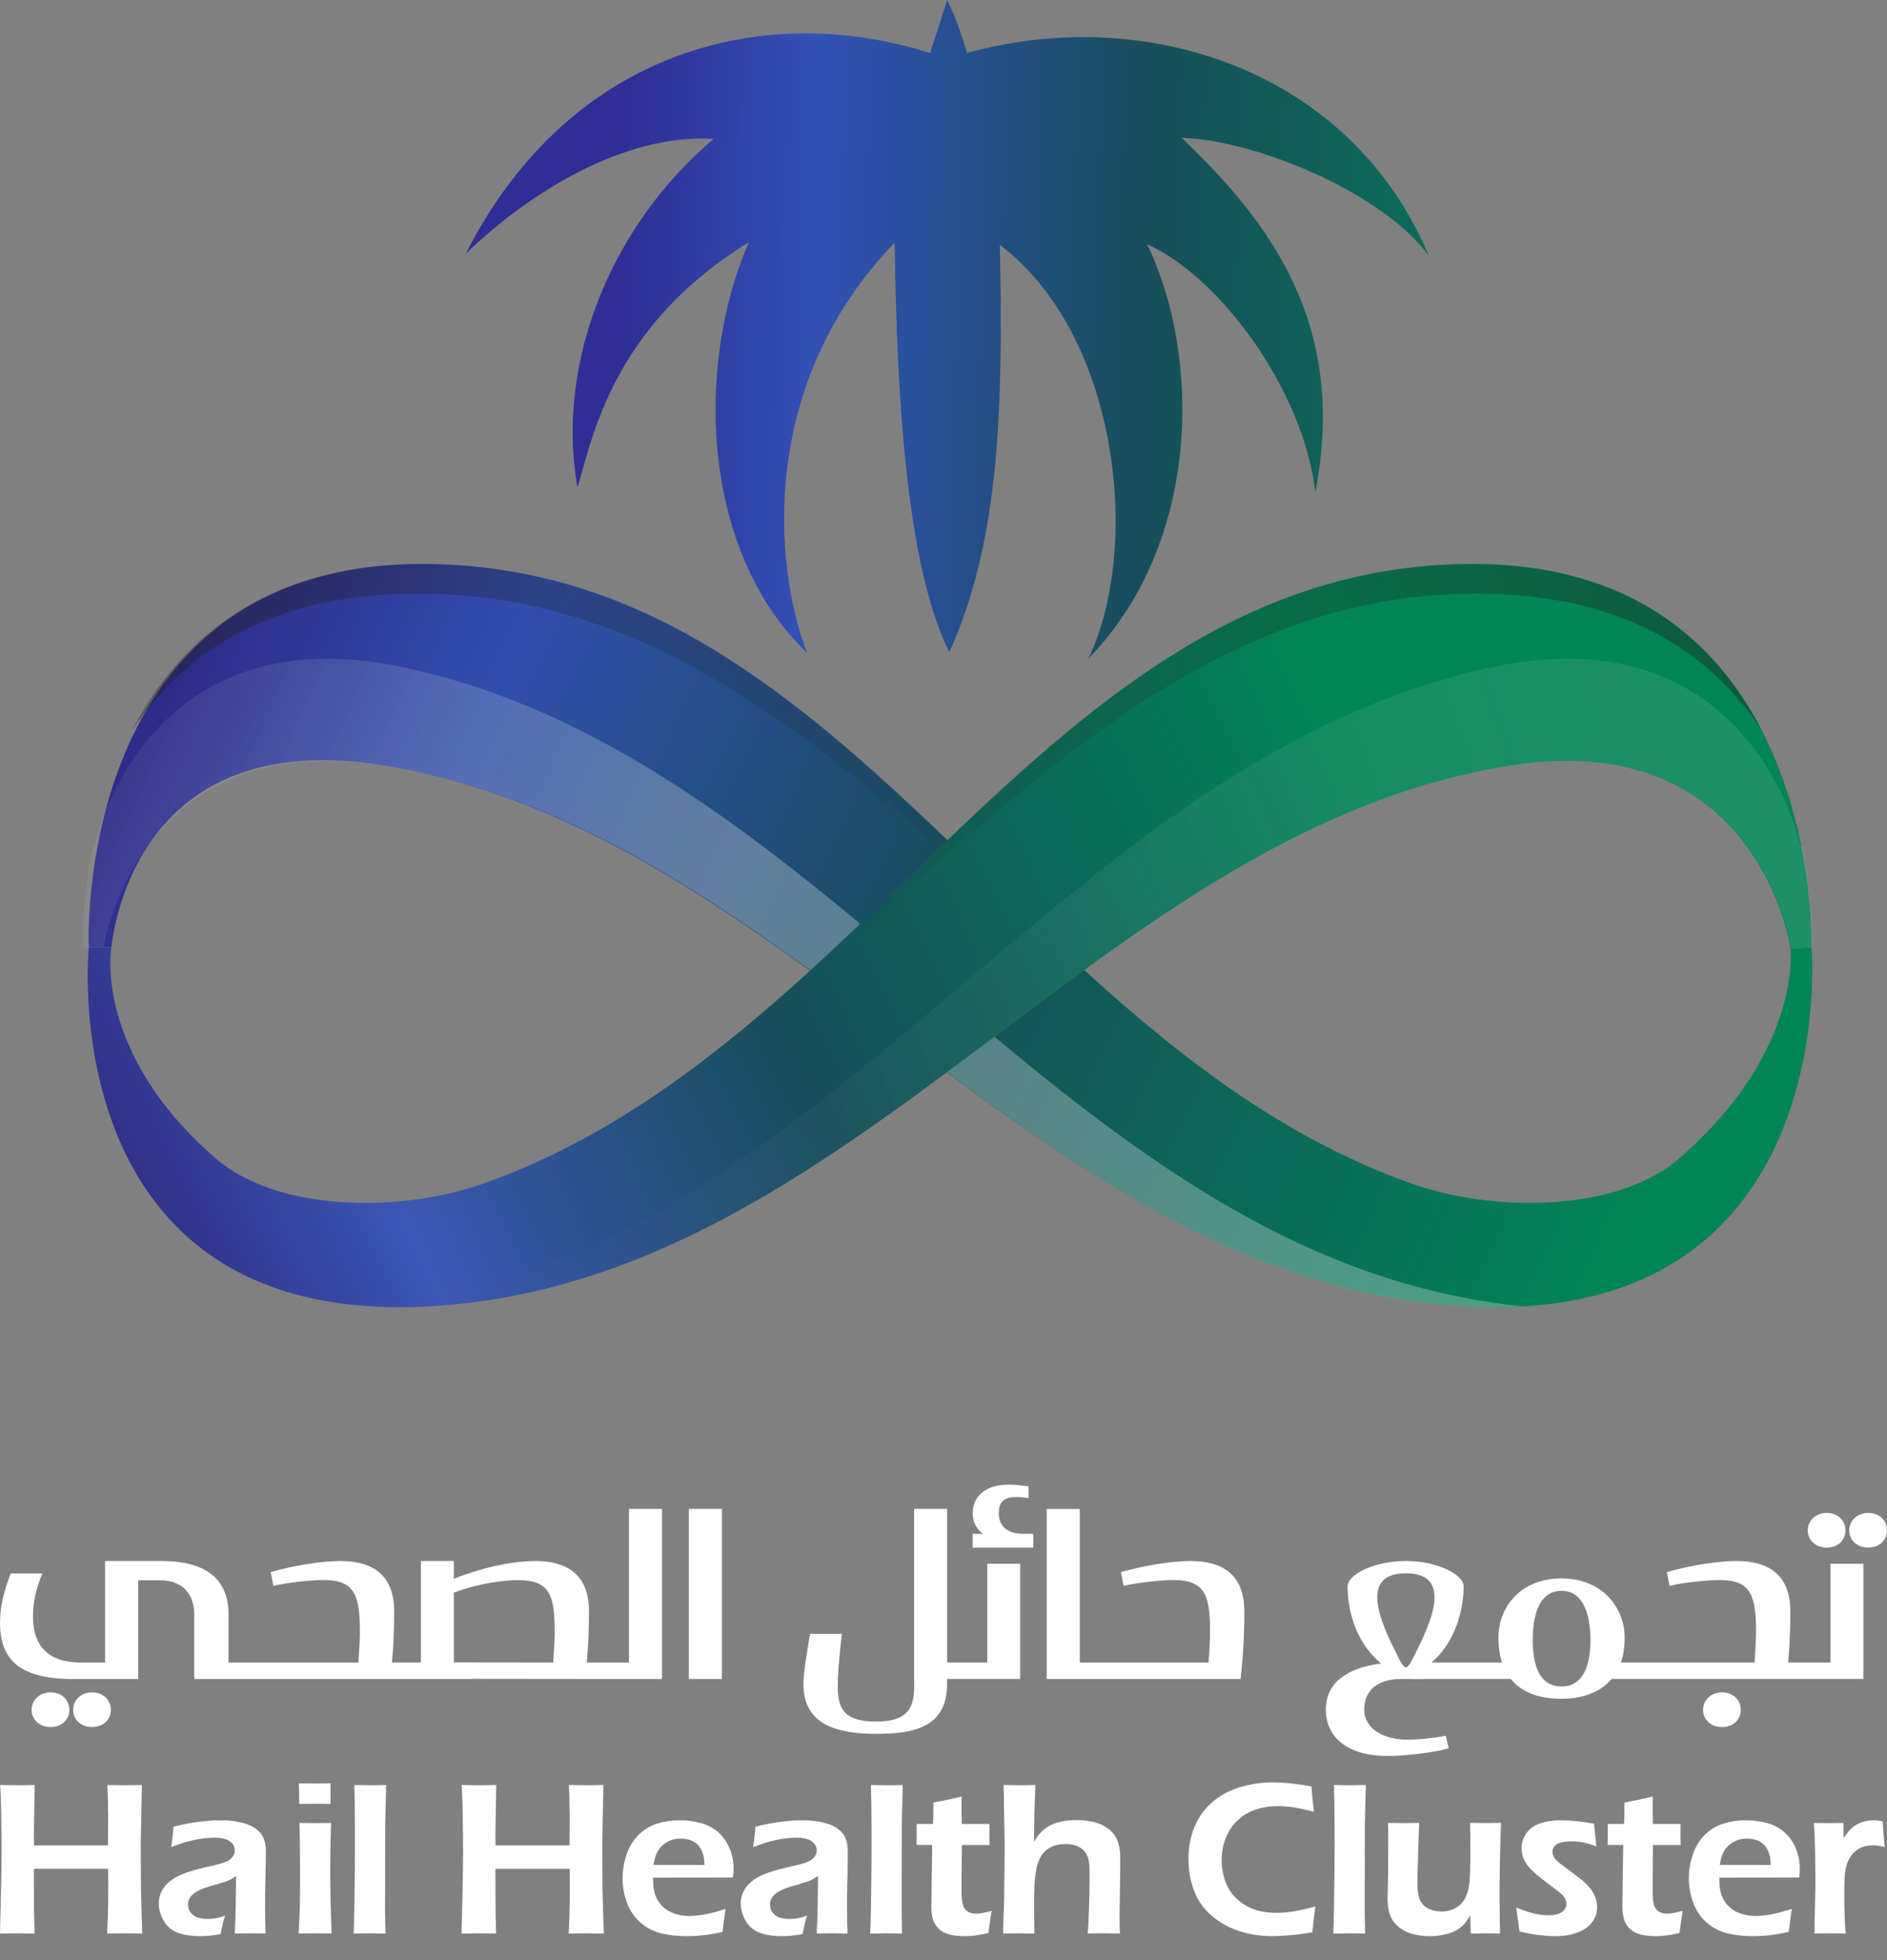 <svg xmlns="http://www.w3.org/2000/svg" width="78" height="81" viewBox="0 0 78 81" fill="none"><rect x="0" y="0" width="78" height="81" fill="#808080" stroke="none"/><path d="M3.669 39.145C3.669 39.145 2.951 23.307 17.457 23.307C34.884 23.307 42.136 43.155 58.328 48.904C61.751 50.119 66.839 50.101 69.415 47.867C74.503 43.456 74.014 39.2 74.014 39.2L74.88 39.145C74.88 39.145 76.234 54.884 60.539 53.982C42.996 52.974 32.822 34.365 15.833 31.627C5.809 30.012 4.725 38.16 4.603 39.145H3.669Z" fill="url(#paint0_linear_21_781)"></path><path opacity="0.33" d="M3.903 34.941C3.903 34.941 5.91 25.286 16.66 27.573C34.547 31.377 44.056 51.848 62.625 53.95C62.737 53.964 62.846 53.972 62.956 53.982C62.188 54.029 61.375 54.033 60.504 53.983C42.961 52.975 32.805 34.268 15.799 31.628C5.577 30.041 4.28 39.201 4.28 39.201L3.414 39.146C3.414 39.146 3.357 37.333 3.844 34.934L3.903 34.941Z" fill="url(#paint1_linear_21_781)"></path><path opacity="0.4" d="M16.137 24.559C10.643 24.839 7.386 27.257 5.461 30.19C7.306 26.604 10.8 23.307 17.418 23.307C29.675 23.307 36.898 33.123 45.738 40.95C36.416 33.374 28.474 23.93 16.137 24.559Z" fill="url(#paint2_linear_21_781)"></path><path d="M74.88 39.145C74.88 39.145 75.377 23.307 60.872 23.307C43.444 23.307 36.192 43.155 20 48.904C16.578 50.119 11.49 50.101 8.913 47.867C3.826 43.456 4.603 39.145 4.603 39.145H3.669C3.669 39.145 2.094 54.884 17.79 53.982C35.333 52.973 45.489 34.267 62.495 31.626C72.717 30.039 74.014 39.199 74.014 39.199L74.88 39.145Z" fill="url(#paint3_linear_21_781)"></path><path opacity="0.4" d="M62.153 24.559C67.647 24.839 70.904 27.257 72.829 30.19C70.985 26.604 67.49 23.307 60.872 23.307C48.615 23.307 41.392 33.123 32.552 40.95C41.875 33.374 49.816 23.93 62.153 24.559Z" fill="url(#paint4_linear_21_781)"></path><path opacity="0.18" d="M74.418 34.941C74.418 34.941 72.411 25.286 61.661 27.573C43.774 31.377 34.265 51.848 15.696 53.95C15.584 53.964 15.476 53.972 15.365 53.982C16.133 54.029 16.946 54.033 17.817 53.983C35.36 52.975 45.516 34.269 62.523 31.628C72.744 30.041 74.041 39.201 74.041 39.201L74.907 39.146C74.907 39.146 74.964 37.333 74.477 34.934L74.418 34.941Z" fill="url(#paint5_linear_21_781)"></path><path fill-rule="evenodd" clip-rule="evenodd" d="M38.446 2.196C31.604 0.01 23.543 2.04 19.248 10.493C21.802 8.002 25.788 5.505 29.503 5.74C25.494 9.097 22.921 14.713 23.871 20.153C24.48 18.13 25.293 13.487 30.954 10.011C28.674 15.255 29.062 22.881 33.355 26.97C31.952 23.281 31.395 15.81 36.977 10.033C37.057 13.897 37.172 22.862 39.242 26.949C41.349 22.305 41.46 16.763 41.33 10.12C46.324 13.902 47.158 22.782 44.983 27.222C49.7 22.39 49.627 14.619 47.41 10.088C50.435 11.44 53.882 16.134 54.37 20.336C55.728 13.321 52.404 9.108 48.85 5.697C51.968 5.789 57.246 8.024 59.068 10.587C55.844 2.898 47.388 0.142 39.967 2.188C39.77 1.447 39.419 0.537 39.154 0L38.446 2.196Z" fill="url(#paint6_linear_21_781)"></path><path d="M0 79.902L0.038 78.288C0.06 77.407 0.067 76.59 0.06 75.835C0.053 75.082 0.044 74.556 0.032 74.26L0.007 73.765C0.36 73.772 0.61 73.775 0.756 73.775C0.867 73.775 1.093 73.772 1.433 73.765L1.399 75.793L1.404 76.26H4.465L4.471 75.044C4.466 74.626 4.46 74.352 4.456 74.22L4.437 73.765L5.189 73.775C5.255 73.775 5.48 73.772 5.864 73.765L5.816 76.215L5.827 78.032L5.854 79.097C5.867 79.535 5.875 79.803 5.879 79.902L5.176 79.893C5.09 79.893 4.84 79.896 4.429 79.902C4.473 79.054 4.486 78.163 4.469 77.227H1.399L1.404 78.882L1.428 79.902L0.689 79.893C0.608 79.893 0.378 79.896 0 79.902Z" fill="white"></path><path d="M7.074 76.332C7.107 76.116 7.127 75.965 7.134 75.878C7.141 75.791 7.155 75.659 7.175 75.482C7.578 75.386 7.935 75.319 8.246 75.28C8.556 75.241 8.856 75.222 9.147 75.222C9.477 75.222 9.781 75.26 10.06 75.336C10.339 75.413 10.559 75.534 10.723 75.702C10.886 75.87 10.974 76.111 10.987 76.426C10.995 76.596 10.988 77.032 10.969 77.732C10.95 78.432 10.952 79.155 10.974 79.901C10.745 79.895 10.535 79.892 10.344 79.892C10.16 79.892 9.946 79.895 9.701 79.901C9.725 79.539 9.74 79.118 9.745 78.642L9.758 77.522C9.646 77.597 9.562 77.649 9.503 77.679C9.444 77.709 9.378 77.737 9.304 77.763C9.23 77.788 9.1 77.827 8.913 77.88C8.726 77.932 8.577 77.978 8.464 78.016C8.351 78.056 8.25 78.1 8.16 78.149C8.072 78.199 7.997 78.254 7.936 78.316C7.875 78.378 7.833 78.442 7.807 78.51C7.78 78.577 7.77 78.65 7.773 78.728C7.778 78.853 7.819 78.963 7.896 79.054C7.973 79.146 8.068 79.209 8.181 79.245C8.293 79.28 8.424 79.299 8.574 79.299C8.67 79.299 8.771 79.292 8.877 79.277C8.982 79.262 9.124 79.224 9.302 79.164C9.246 79.335 9.183 79.59 9.113 79.928C8.901 79.964 8.733 79.986 8.607 79.996C8.482 80.005 8.365 80.009 8.257 80.009C7.88 80.009 7.567 79.957 7.32 79.856C7.073 79.755 6.887 79.592 6.763 79.37C6.638 79.148 6.572 78.925 6.562 78.7C6.557 78.572 6.574 78.443 6.614 78.318C6.653 78.192 6.715 78.076 6.797 77.972C6.88 77.867 6.988 77.766 7.122 77.668C7.256 77.571 7.452 77.476 7.709 77.384C7.967 77.293 8.307 77.201 8.733 77.108C8.846 77.084 8.963 77.055 9.085 77.02C9.205 76.986 9.303 76.952 9.375 76.919C9.447 76.886 9.509 76.843 9.56 76.791C9.612 76.738 9.65 76.684 9.673 76.627C9.696 76.57 9.706 76.512 9.703 76.452C9.699 76.335 9.657 76.236 9.576 76.155C9.496 76.075 9.395 76.018 9.273 75.987C9.15 75.955 9.015 75.94 8.868 75.94C8.321 75.941 7.723 76.071 7.074 76.332Z" fill="white"></path><path d="M12.343 79.902C12.37 79.453 12.386 79.077 12.392 78.774C12.403 78.295 12.406 77.742 12.404 77.115C12.401 76.489 12.392 75.894 12.377 75.331C12.669 75.337 12.889 75.34 13.035 75.34C13.168 75.34 13.387 75.337 13.687 75.331C13.668 75.852 13.656 76.35 13.651 76.823C13.646 77.297 13.65 77.839 13.664 78.45C13.677 79.062 13.692 79.546 13.706 79.902C13.432 79.897 13.213 79.893 13.049 79.893C12.893 79.893 12.657 79.896 12.343 79.902ZM12.368 74.547C12.368 74.238 12.363 74.001 12.357 73.836L12.351 73.692C12.624 73.699 12.846 73.701 13.017 73.701C13.251 73.701 13.468 73.699 13.668 73.692C13.663 73.767 13.66 73.852 13.661 73.949L13.663 74.547C13.435 74.541 13.226 74.538 13.033 74.538C12.842 74.538 12.62 74.541 12.368 74.547Z" fill="white"></path><path d="M14.618 79.903C14.641 79.396 14.658 78.486 14.668 77.171C14.679 75.857 14.671 74.722 14.647 73.765C14.96 73.772 15.181 73.775 15.313 73.775C15.491 73.775 15.706 73.772 15.961 73.765L15.922 75.407L15.916 79.067L15.933 79.903C15.687 79.897 15.478 79.893 15.307 79.893C15.25 79.893 15.02 79.896 14.618 79.903Z" fill="white"></path><path d="M19.078 79.903L19.117 78.288C19.138 77.407 19.146 76.59 19.138 75.835C19.132 75.082 19.122 74.556 19.11 74.26L19.085 73.765C19.438 73.772 19.688 73.775 19.835 73.775C19.945 73.775 20.171 73.772 20.512 73.765L20.477 75.793L20.483 76.26H23.543L23.549 75.044C23.544 74.627 23.539 74.352 23.534 74.22L23.515 73.765L24.267 73.775C24.334 73.775 24.558 73.772 24.942 73.765L24.894 76.216L24.905 78.032L24.933 79.097C24.945 79.536 24.953 79.803 24.957 79.903L24.254 79.893C24.168 79.893 23.918 79.896 23.508 79.903C23.552 79.054 23.564 78.163 23.547 77.228H20.477L20.483 78.882L20.506 79.903L19.767 79.893C19.686 79.893 19.456 79.896 19.078 79.903Z" fill="white"></path><path d="M29.993 78.882C29.961 79.058 29.919 79.376 29.866 79.835C29.545 79.904 29.274 79.95 29.053 79.974C28.832 79.999 28.609 80.01 28.385 80.01C27.991 80.01 27.639 79.97 27.326 79.893C27.012 79.815 26.734 79.672 26.492 79.464C26.25 79.256 26.067 79 25.944 78.698C25.82 78.396 25.752 78.078 25.738 77.746C25.723 77.378 25.773 77.02 25.887 76.675C26.001 76.329 26.17 76.046 26.393 75.826C26.616 75.606 26.875 75.449 27.168 75.358C27.461 75.267 27.769 75.222 28.093 75.222C28.399 75.222 28.691 75.26 28.97 75.336C29.249 75.413 29.486 75.537 29.68 75.71C29.874 75.884 30.026 76.092 30.137 76.336C30.248 76.58 30.31 76.851 30.322 77.15C30.327 77.291 30.318 77.436 30.295 77.586L26.999 77.59C26.997 77.702 26.998 77.79 27.001 77.855C27.009 78.057 27.051 78.24 27.127 78.409C27.203 78.576 27.309 78.719 27.447 78.836C27.583 78.953 27.744 79.039 27.93 79.094C28.115 79.149 28.296 79.177 28.473 79.177C28.68 79.177 28.902 79.155 29.142 79.11C29.381 79.066 29.666 78.989 29.993 78.882ZM27.014 77.065L29.119 77.07C29.113 76.927 29.104 76.821 29.093 76.751C29.08 76.683 29.057 76.605 29.022 76.516C28.988 76.428 28.941 76.351 28.885 76.283C28.828 76.216 28.763 76.161 28.689 76.116C28.615 76.071 28.531 76.036 28.435 76.013C28.34 75.989 28.239 75.977 28.13 75.977C28.005 75.977 27.883 75.997 27.766 76.035C27.649 76.074 27.543 76.131 27.447 76.206C27.351 76.281 27.273 76.364 27.216 76.457C27.159 76.549 27.116 76.638 27.09 76.723C27.064 76.809 27.038 76.921 27.014 77.065Z" fill="white"></path><path d="M31.13 76.332C31.163 76.116 31.182 75.965 31.19 75.878C31.196 75.791 31.21 75.659 31.23 75.482C31.634 75.386 31.99 75.319 32.301 75.28C32.611 75.241 32.911 75.222 33.203 75.222C33.532 75.222 33.837 75.26 34.115 75.336C34.395 75.413 34.614 75.534 34.778 75.702C34.941 75.87 35.029 76.111 35.042 76.426C35.05 76.596 35.043 77.032 35.025 77.732C35.006 78.432 35.008 79.155 35.029 79.901C34.801 79.895 34.59 79.892 34.399 79.892C34.216 79.892 34.001 79.895 33.756 79.901C33.78 79.539 33.795 79.118 33.8 78.642L33.813 77.522C33.702 77.597 33.617 77.649 33.558 77.679C33.499 77.709 33.433 77.737 33.359 77.763C33.285 77.788 33.155 77.827 32.969 77.88C32.781 77.932 32.633 77.978 32.519 78.016C32.407 78.056 32.306 78.1 32.216 78.149C32.127 78.199 32.052 78.254 31.991 78.316C31.93 78.378 31.888 78.442 31.862 78.51C31.836 78.577 31.825 78.65 31.828 78.728C31.834 78.853 31.874 78.963 31.952 79.054C32.029 79.146 32.123 79.209 32.236 79.245C32.349 79.28 32.48 79.299 32.63 79.299C32.725 79.299 32.826 79.292 32.932 79.277C33.038 79.262 33.179 79.224 33.357 79.164C33.301 79.335 33.238 79.59 33.168 79.928C32.956 79.964 32.788 79.986 32.662 79.996C32.537 80.005 32.42 80.009 32.312 80.009C31.935 80.009 31.622 79.957 31.375 79.856C31.128 79.754 30.942 79.592 30.818 79.37C30.694 79.148 30.627 78.925 30.618 78.7C30.612 78.572 30.63 78.443 30.669 78.318C30.709 78.192 30.77 78.076 30.853 77.972C30.935 77.867 31.044 77.766 31.177 77.668C31.311 77.571 31.507 77.476 31.765 77.384C32.022 77.293 32.363 77.201 32.788 77.108C32.901 77.084 33.018 77.055 33.14 77.02C33.261 76.986 33.358 76.952 33.43 76.919C33.502 76.886 33.564 76.843 33.615 76.791C33.667 76.738 33.705 76.684 33.728 76.627C33.751 76.57 33.762 76.512 33.759 76.452C33.754 76.335 33.712 76.236 33.632 76.155C33.552 76.075 33.451 76.018 33.328 75.987C33.206 75.955 33.071 75.94 32.924 75.94C32.377 75.941 31.779 76.071 31.13 76.332Z" fill="white"></path><path d="M35.971 79.903C35.996 79.396 36.012 78.486 36.022 77.171C36.032 75.857 36.025 74.722 36 73.765C36.312 73.772 36.535 73.775 36.667 73.775C36.844 73.775 37.059 73.772 37.315 73.765L37.275 75.407L37.27 79.067L37.287 79.903C37.04 79.897 36.832 79.893 36.66 79.893C36.602 79.893 36.373 79.896 35.971 79.903Z" fill="white"></path><path d="M40.991 78.962C40.962 79.127 40.917 79.433 40.858 79.88C40.609 79.937 40.413 79.972 40.27 79.987C40.126 80.002 39.992 80.01 39.866 80.01C39.643 80.01 39.445 79.988 39.268 79.947C39.091 79.905 38.943 79.831 38.825 79.724C38.706 79.618 38.624 79.494 38.578 79.351C38.532 79.208 38.505 79.06 38.499 78.908C38.497 78.869 38.497 78.816 38.497 78.751C38.497 78.685 38.501 78.472 38.507 78.112L38.533 76.241H37.885C37.892 76.062 37.894 75.772 37.89 75.373H38.566C38.578 75.2 38.583 74.904 38.584 74.488L39.111 74.385C39.222 74.364 39.434 74.314 39.749 74.237C39.744 74.641 39.747 75.02 39.758 75.374H40.902C40.897 75.779 40.899 76.068 40.906 76.242H39.759C39.746 77.462 39.744 78.168 39.752 78.36C39.759 78.546 39.785 78.69 39.831 78.792C39.875 78.894 39.944 78.967 40.035 79.012C40.127 79.057 40.224 79.079 40.326 79.079C40.4 79.079 40.478 79.073 40.561 79.061C40.643 79.049 40.786 79.016 40.991 78.962Z" fill="white"></path><path d="M41.461 79.903L41.508 78.441L41.53 76.35L41.486 73.765C41.75 73.772 41.97 73.775 42.144 73.775C42.371 73.775 42.59 73.772 42.797 73.765L42.76 74.835C42.752 75.1 42.746 75.524 42.74 76.108C42.83 75.964 42.906 75.856 42.968 75.784C43.03 75.712 43.099 75.645 43.176 75.584C43.252 75.523 43.332 75.47 43.414 75.428C43.497 75.386 43.593 75.349 43.705 75.316C43.816 75.283 43.94 75.258 44.077 75.239C44.215 75.221 44.355 75.212 44.5 75.212C44.748 75.212 44.988 75.241 45.221 75.297C45.452 75.354 45.654 75.45 45.826 75.585C45.999 75.719 46.118 75.878 46.188 76.059C46.256 76.241 46.295 76.43 46.303 76.627C46.309 76.757 46.309 76.957 46.306 77.23L46.278 79.195C46.277 79.399 46.281 79.634 46.292 79.901C46.05 79.895 45.836 79.891 45.65 79.891C45.45 79.891 45.221 79.894 44.963 79.901C44.99 79.547 45.011 79.065 45.026 78.453C45.041 77.842 45.043 77.407 45.032 77.149C45.023 76.912 44.977 76.727 44.895 76.594C44.812 76.461 44.697 76.362 44.545 76.297C44.395 76.232 44.231 76.201 44.055 76.201C43.827 76.201 43.628 76.241 43.459 76.322C43.294 76.4 43.158 76.517 43.051 76.673C42.964 76.803 42.893 76.987 42.84 77.227C42.784 77.479 42.752 77.868 42.745 78.396C42.74 78.651 42.744 79.154 42.756 79.903C42.519 79.897 42.315 79.893 42.144 79.893C41.978 79.893 41.753 79.896 41.461 79.903Z" fill="white"></path><path d="M54.373 78.778C54.322 79.129 54.28 79.486 54.247 79.848C53.908 79.908 53.596 79.95 53.313 79.974C53.029 79.998 52.785 80.009 52.581 80.009C52.132 80.009 51.7 79.946 51.286 79.82C50.871 79.694 50.495 79.496 50.155 79.224C49.816 78.953 49.564 78.624 49.401 78.238C49.238 77.851 49.147 77.429 49.129 76.97C49.108 76.473 49.177 76.012 49.337 75.59C49.496 75.168 49.736 74.811 50.055 74.52C50.375 74.23 50.758 74.012 51.204 73.87C51.651 73.728 52.12 73.656 52.611 73.656C53.097 73.656 53.63 73.712 54.21 73.823C54.229 74.09 54.246 74.279 54.26 74.39L54.312 74.871C53.969 74.781 53.685 74.72 53.459 74.686C53.232 74.654 53.018 74.637 52.814 74.637C52.492 74.637 52.186 74.685 51.896 74.783C51.605 74.88 51.35 75.036 51.133 75.248C50.915 75.462 50.752 75.718 50.643 76.02C50.535 76.321 50.487 76.635 50.5 76.962C50.516 77.351 50.605 77.7 50.768 78.009C50.931 78.318 51.182 78.568 51.521 78.76C51.86 78.952 52.273 79.047 52.762 79.047C53.214 79.047 53.752 78.958 54.373 78.778Z" fill="white"></path><path d="M55.112 79.903C55.136 79.396 55.152 78.486 55.163 77.171C55.173 75.857 55.166 74.722 55.141 73.765C55.453 73.772 55.676 73.775 55.808 73.775C55.985 73.775 56.2 73.772 56.456 73.765L56.416 75.407L56.411 79.067L56.428 79.903C56.181 79.897 55.974 79.893 55.801 79.893C55.744 79.893 55.514 79.896 55.112 79.903Z" fill="white"></path><path d="M62.006 79.902C61.742 79.897 61.539 79.893 61.398 79.893C61.221 79.893 61.02 79.896 60.795 79.902L60.773 79.156C60.694 79.281 60.625 79.383 60.565 79.459C60.505 79.536 60.426 79.611 60.327 79.684C60.228 79.758 60.119 79.816 60.001 79.859C59.883 79.902 59.748 79.939 59.594 79.967C59.441 79.995 59.278 80.01 59.103 80.01C58.768 80.01 58.473 79.961 58.221 79.864C57.969 79.766 57.766 79.618 57.612 79.421C57.458 79.223 57.374 78.94 57.359 78.571L57.355 78.476L57.381 77.316L57.385 75.787C57.383 75.665 57.379 75.512 57.371 75.329C57.656 75.335 57.879 75.338 58.041 75.338C58.211 75.338 58.417 75.335 58.66 75.329L58.595 77.379C58.592 77.538 58.591 77.672 58.591 77.782C58.591 77.891 58.592 77.97 58.594 78.017C58.603 78.234 58.643 78.413 58.713 78.555C58.783 78.697 58.9 78.806 59.063 78.881C59.226 78.956 59.399 78.993 59.582 78.993C59.755 78.993 59.919 78.96 60.072 78.894C60.21 78.834 60.327 78.75 60.423 78.642C60.519 78.534 60.598 78.389 60.658 78.206C60.704 78.074 60.735 77.891 60.753 77.657C60.767 77.492 60.776 77.21 60.776 76.807C60.781 76.321 60.777 75.829 60.767 75.328C61.065 75.334 61.291 75.337 61.448 75.337C61.625 75.337 61.824 75.334 62.046 75.328C62.027 75.756 62.012 76.292 62 76.935C61.988 77.578 61.982 78.108 61.985 78.527C61.987 78.946 61.994 79.404 62.006 79.902Z" fill="white"></path><path d="M62.811 79.817L62.672 78.828C62.97 78.948 63.222 79.031 63.428 79.078C63.634 79.124 63.822 79.147 63.993 79.147C64.163 79.147 64.306 79.126 64.421 79.086C64.537 79.046 64.621 78.986 64.675 78.906C64.728 78.827 64.754 78.744 64.75 78.656C64.748 78.618 64.743 78.582 64.734 78.549C64.726 78.516 64.711 78.481 64.689 78.446C64.668 78.41 64.644 78.376 64.618 78.345C64.592 78.313 64.554 78.277 64.507 78.237C64.461 78.197 64.394 78.145 64.308 78.082L64.057 77.889C63.816 77.706 63.632 77.562 63.505 77.457C63.377 77.352 63.27 77.246 63.181 77.136C63.093 77.026 63.023 76.911 62.976 76.79C62.927 76.668 62.901 76.544 62.895 76.419C62.886 76.2 62.945 75.992 63.069 75.793C63.195 75.596 63.383 75.451 63.634 75.36C63.885 75.268 64.183 75.223 64.527 75.223C64.92 75.223 65.374 75.27 65.89 75.363L65.988 76.303C65.634 76.162 65.298 76.091 64.977 76.091C64.803 76.091 64.652 76.109 64.522 76.143C64.393 76.177 64.302 76.23 64.248 76.3C64.194 76.37 64.169 76.449 64.172 76.536C64.174 76.587 64.185 76.637 64.205 76.686C64.225 76.736 64.258 76.788 64.306 76.842C64.353 76.896 64.407 76.947 64.467 76.995C64.528 77.042 64.654 77.137 64.846 77.278C65.037 77.42 65.205 77.547 65.349 77.66C65.493 77.775 65.612 77.889 65.708 78.004C65.802 78.119 65.876 78.243 65.93 78.375C65.983 78.507 66.013 78.64 66.018 78.774C66.027 78.999 65.966 79.208 65.837 79.4C65.707 79.592 65.505 79.742 65.23 79.849C64.956 79.957 64.646 80.011 64.302 80.011C64.122 80.011 63.903 79.997 63.643 79.968C63.386 79.939 63.108 79.888 62.811 79.817Z" fill="white"></path><path d="M69.556 78.962C69.527 79.127 69.483 79.433 69.423 79.88C69.174 79.937 68.977 79.972 68.834 79.987C68.691 80.002 68.556 80.01 68.43 80.01C68.209 80.01 68.009 79.988 67.832 79.947C67.655 79.905 67.507 79.831 67.389 79.724C67.27 79.618 67.189 79.494 67.142 79.351C67.096 79.208 67.069 79.06 67.064 78.908C67.062 78.869 67.062 78.816 67.062 78.751C67.062 78.685 67.065 78.472 67.071 78.112L67.097 76.241H66.45C66.458 76.062 66.459 75.772 66.455 75.373H67.132C67.143 75.2 67.148 74.904 67.149 74.488L67.676 74.385C67.786 74.364 67.999 74.314 68.313 74.237C68.309 74.641 68.312 75.02 68.323 75.374H69.466C69.462 75.779 69.463 76.068 69.471 76.242H68.324C68.311 77.462 68.309 78.168 68.316 78.36C68.324 78.546 68.35 78.69 68.395 78.792C68.44 78.894 68.508 78.967 68.6 79.012C68.692 79.057 68.788 79.079 68.89 79.079C68.965 79.079 69.044 79.073 69.125 79.061C69.208 79.049 69.352 79.016 69.556 78.962Z" fill="white"></path><path d="M74.067 78.882C74.035 79.058 73.993 79.376 73.939 79.835C73.618 79.904 73.348 79.95 73.127 79.974C72.906 79.999 72.683 80.01 72.458 80.01C72.065 80.01 71.713 79.97 71.399 79.893C71.086 79.815 70.808 79.672 70.566 79.464C70.324 79.256 70.141 79 70.017 78.698C69.894 78.396 69.826 78.078 69.811 77.746C69.796 77.378 69.846 77.02 69.96 76.675C70.075 76.329 70.244 76.046 70.467 75.826C70.69 75.606 70.948 75.449 71.241 75.358C71.534 75.267 71.842 75.222 72.166 75.222C72.472 75.222 72.764 75.26 73.043 75.336C73.323 75.413 73.559 75.537 73.753 75.71C73.948 75.884 74.1 76.092 74.211 76.336C74.321 76.58 74.383 76.851 74.395 77.15C74.401 77.291 74.392 77.436 74.368 77.586L71.073 77.59C71.071 77.702 71.072 77.79 71.075 77.855C71.083 78.057 71.125 78.24 71.201 78.409C71.277 78.576 71.382 78.719 71.52 78.836C71.657 78.953 71.818 79.039 72.003 79.094C72.189 79.149 72.369 79.177 72.546 79.177C72.753 79.177 72.976 79.155 73.216 79.11C73.454 79.066 73.739 78.989 74.067 78.882ZM71.088 77.065L73.192 77.07C73.187 76.927 73.177 76.821 73.166 76.751C73.154 76.683 73.13 76.605 73.096 76.516C73.061 76.428 73.014 76.351 72.958 76.283C72.901 76.216 72.837 76.161 72.763 76.116C72.689 76.071 72.604 76.036 72.509 76.013C72.413 75.989 72.312 75.977 72.204 75.977C72.078 75.977 71.956 75.997 71.839 76.035C71.722 76.074 71.617 76.131 71.52 76.206C71.425 76.281 71.347 76.364 71.29 76.457C71.233 76.549 71.19 76.638 71.163 76.723C71.137 76.808 71.112 76.921 71.088 77.065Z" fill="white"></path><path d="M75 79.903L75.042 77.767L75.027 76.526C75.023 76.272 75.015 76.015 75.005 75.758C75.003 75.713 74.994 75.57 74.979 75.331C75.258 75.337 75.463 75.34 75.595 75.34C75.747 75.34 75.95 75.337 76.201 75.331L76.205 75.965C76.313 75.803 76.405 75.682 76.482 75.602C76.56 75.523 76.648 75.454 76.746 75.398C76.845 75.341 76.954 75.298 77.076 75.268C77.198 75.238 77.323 75.223 77.451 75.223C77.571 75.223 77.695 75.238 77.822 75.268C77.833 75.547 77.861 75.901 77.906 76.329C77.728 76.281 77.567 76.257 77.422 76.257C77.248 76.257 77.096 76.283 76.965 76.335C76.832 76.388 76.716 76.467 76.614 76.574C76.512 76.681 76.43 76.812 76.367 76.967C76.315 77.093 76.28 77.257 76.261 77.457C76.245 77.613 76.235 77.879 76.235 78.258C76.235 78.635 76.242 79.007 76.257 79.373C76.262 79.514 76.274 79.69 76.292 79.903C76.064 79.898 75.855 79.894 75.666 79.894C75.48 79.893 75.258 79.896 75 79.903Z" fill="white"></path><path d="M4.582 70.66C4.582 70.262 4.278 69.935 3.808 69.935C3.354 69.935 3.022 70.256 3.022 70.66C3.022 71.053 3.338 71.369 3.808 71.369C4.261 71.368 4.582 71.069 4.582 70.66Z" fill="white"></path><path d="M2.867 70.66C2.867 70.262 2.563 69.935 2.093 69.935C1.638 69.935 1.307 70.256 1.307 70.66C1.307 71.053 1.623 71.369 2.093 71.369C2.546 71.368 2.867 71.069 2.867 70.66Z" fill="white"></path><path d="M19.485 69.377L24.345 69.382V69.383H27.366V62.355H25.999V68.702H24.898H24.345H24.256C24.339 67.728 24.345 67.075 24.345 66.577C24.345 65.016 23.377 64.507 22.12 64.507C21.356 64.507 20.139 64.695 18.761 65.242V64.507H17.399V68.701H16.846H16.293H16.204C16.265 68.015 16.293 67.317 16.293 66.587C16.293 65.165 15.496 64.507 14.068 64.507C13.304 64.507 12.126 64.695 11.191 64.966L11.302 65.536C11.872 65.398 12.834 65.293 13.382 65.293C14.715 65.293 14.876 66.002 14.876 67.474C14.876 67.728 14.854 68.132 14.815 68.702H10H9.447V66.721C9.447 65.315 8.595 64.507 6.669 64.507H4.345V68.702H3.343C1.827 68.702 1.362 67.844 1.362 66.793C1.362 66.217 1.501 65.592 1.755 65.022H0.444C0.151 65.753 0.001 66.439 0.001 67.042C0.001 68.442 0.643 69.383 3.001 69.383H5.712V65.304H6.614C7.604 65.304 8.03 65.935 8.03 66.726V69.383H9.447H10H16.293H16.846H19.485V69.377ZM18.761 65.813C19.884 65.398 20.881 65.298 21.428 65.298C22.762 65.298 22.928 65.973 22.928 67.461C22.928 67.716 22.906 68.125 22.867 68.701L18.761 68.696V65.813Z" fill="white"></path><path d="M29.84 62.353H28.474V69.381H29.84V62.353Z" fill="white"></path><path d="M39.148 69.58V69.381H39.701H42.169V64.622H40.808V68.7H39.701H39.148V62.353H37.787V69.708C37.787 70.715 37.388 71.141 36.204 71.141C34.998 71.141 34.627 70.709 34.627 69.708C34.627 69.259 34.682 68.523 34.798 67.516H33.486C33.431 67.82 33.376 68.153 33.321 68.518C33.248 69.01 33.21 69.364 33.21 69.58C33.21 70.959 34.09 71.65 36.204 71.65C37.781 71.65 39.148 71.385 39.148 69.58Z" fill="white"></path><path d="M42.712 63.383H42.309C41.666 63.383 41.285 63.095 41.285 62.525C41.285 62.182 41.396 61.861 42.01 61.861C42.164 61.861 42.331 61.878 42.514 61.911V61.424C42.209 61.38 41.932 61.352 41.678 61.352C40.681 61.352 40.206 61.894 40.206 62.525C40.206 62.907 40.366 63.183 40.626 63.383H40.206V63.953H42.712V63.383Z" fill="white"></path><path d="M51.435 66.588C51.435 65.166 50.639 64.507 49.211 64.507C48.447 64.507 47.268 64.696 46.333 64.967L46.443 65.537C47.014 65.399 47.976 65.294 48.525 65.294C49.858 65.294 50.019 66.003 50.019 67.475C50.019 67.729 49.996 68.133 49.958 68.703H45.779H45.186H44.633V62.356H43.266V69.383H45.186H45.779H51.28C51.386 68.469 51.435 67.562 51.435 66.588Z" fill="white"></path><path d="M71.956 70.66C71.956 70.262 71.652 69.935 71.181 69.935C70.727 69.935 70.396 70.256 70.396 70.66C70.396 71.053 70.711 71.369 71.181 71.369C71.635 71.368 71.956 71.069 71.956 70.66Z" fill="white"></path><path d="M77.225 63.953C77.679 63.953 78 63.654 78 63.244C78 62.845 77.696 62.52 77.225 62.52C76.771 62.52 76.439 62.841 76.439 63.244C76.438 63.637 76.754 63.953 77.225 63.953Z" fill="white"></path><path d="M77.025 64.622H75.664V68.701H74.557H74.004H73.915C73.976 68.014 74.003 67.317 74.003 66.587C74.003 65.164 73.206 64.506 71.778 64.506C71.014 64.506 69.836 64.694 68.9 64.966L69.011 65.536C69.581 65.397 70.544 65.293 71.091 65.293C72.424 65.293 72.586 66.001 72.586 67.473C72.586 67.728 72.563 68.131 72.525 68.701H67.71H67.156H67.002C67.101 68.414 67.156 68.07 67.156 67.672C67.156 66.483 66.276 65.227 64.544 65.227C62.829 65.227 61.938 66.439 61.938 67.672C61.938 68.043 61.987 68.392 62.087 68.701H61.384H60.831H59.175C60.172 67.844 60.5 66.499 60.5 65.558C60.5 65.072 59.43 64.507 58.113 64.507C56.812 64.507 55.704 65.06 55.704 65.558C55.704 66.572 56.049 67.855 57.04 68.701L57.084 68.746C55.629 68.922 54.804 69.582 54.804 70.643C54.804 71.811 55.734 72.564 57.344 72.564C58.019 72.564 58.983 72.453 59.547 72.331L59.884 72.248L59.763 71.728C59.215 71.832 58.677 71.888 58.141 71.888C57.222 71.888 56.392 71.456 56.392 70.648C56.392 69.779 57.029 69.391 57.909 69.381V68.701C57.306 67.511 55.944 65.015 58.114 65.015C60.284 65.015 58.922 67.506 58.313 68.701V69.381H60.832H61.385H62.453C62.862 69.891 63.533 70.201 64.545 70.201C65.287 70.201 66.106 69.995 66.62 69.381H67.156H67.71H74.002H74.555H77.023V64.622H77.025ZM64.546 69.691C63.671 69.691 63.356 68.877 63.356 67.782C63.356 67.101 63.466 65.74 64.546 65.74C65.62 65.74 65.742 67.107 65.742 67.782C65.741 68.856 65.425 69.691 64.546 69.691Z" fill="white"></path><path d="M75.509 63.953C75.963 63.953 76.283 63.654 76.283 63.244C76.283 62.845 75.979 62.52 75.509 62.52C75.055 62.52 74.723 62.841 74.723 63.244C74.723 63.637 75.039 63.953 75.509 63.953Z" fill="white"></path><path d="M57.482 68.706L57.904 68.689C57.904 68.689 58.031 68.902 58.116 68.902C58.2 68.902 58.318 68.696 58.318 68.696L58.836 68.706V69.382H57.483V68.706H57.482Z" fill="white"></path><defs><linearGradient id="paint0_linear_21_781" x1="8.756" y1="25.082" x2="67.026" y2="51.932" gradientUnits="userSpaceOnUse"><stop stop-color="#2E2C8A"></stop><stop offset="0.185" stop-color="#314FAE"></stop><stop offset="0.51" stop-color="#174E5B"></stop><stop offset="0.935" stop-color="#037D57"></stop><stop offset="1" stop-color="#008556"></stop></linearGradient><linearGradient id="paint1_linear_21_781" x1="-1.269" y1="27.948" x2="28.05" y2="41.069" gradientUnits="userSpaceOnUse"><stop offset="0.001" stop-color="#E1E2E2" stop-opacity="0"></stop><stop offset="1" stop-color="#E1E2E2"></stop></linearGradient><linearGradient id="paint2_linear_21_781" x1="45.627" y1="40.628" x2="7.959" y2="24.242" gradientUnits="userSpaceOnUse"><stop offset="0.002" stop-color="#211E1F" stop-opacity="0"></stop><stop offset="1" stop-color="#211E1F"></stop></linearGradient><linearGradient id="paint3_linear_21_781" x1="7.435" y1="54.188" x2="55.803" y2="31.336" gradientUnits="userSpaceOnUse"><stop stop-color="#302E86"></stop><stop offset="0.185" stop-color="#3A57B5"></stop><stop offset="0.51" stop-color="#174E5B"></stop><stop offset="0.935" stop-color="#037D57"></stop><stop offset="1" stop-color="#008556"></stop></linearGradient><linearGradient id="paint4_linear_21_781" x1="32.664" y1="40.628" x2="70.332" y2="24.242" gradientUnits="userSpaceOnUse"><stop offset="0.002" stop-color="#211E1F" stop-opacity="0"></stop><stop offset="1" stop-color="#211E1F"></stop></linearGradient><linearGradient id="paint5_linear_21_781" x1="19.327" y1="51.622" x2="93.396" y2="23.733" gradientUnits="userSpaceOnUse"><stop offset="0.001" stop-color="#E1E2E2" stop-opacity="0"></stop><stop offset="1" stop-color="#E1E2E2"></stop></linearGradient><linearGradient id="paint6_linear_21_781" x1="25.61" y1="13.279" x2="68.17" y2="14.136" gradientUnits="userSpaceOnUse"><stop stop-color="#2F2D96"></stop><stop offset="0.185" stop-color="#3151B8"></stop><stop offset="0.51" stop-color="#174E5B"></stop><stop offset="0.935" stop-color="#037D57"></stop><stop offset="1" stop-color="#008556"></stop></linearGradient></defs></svg>